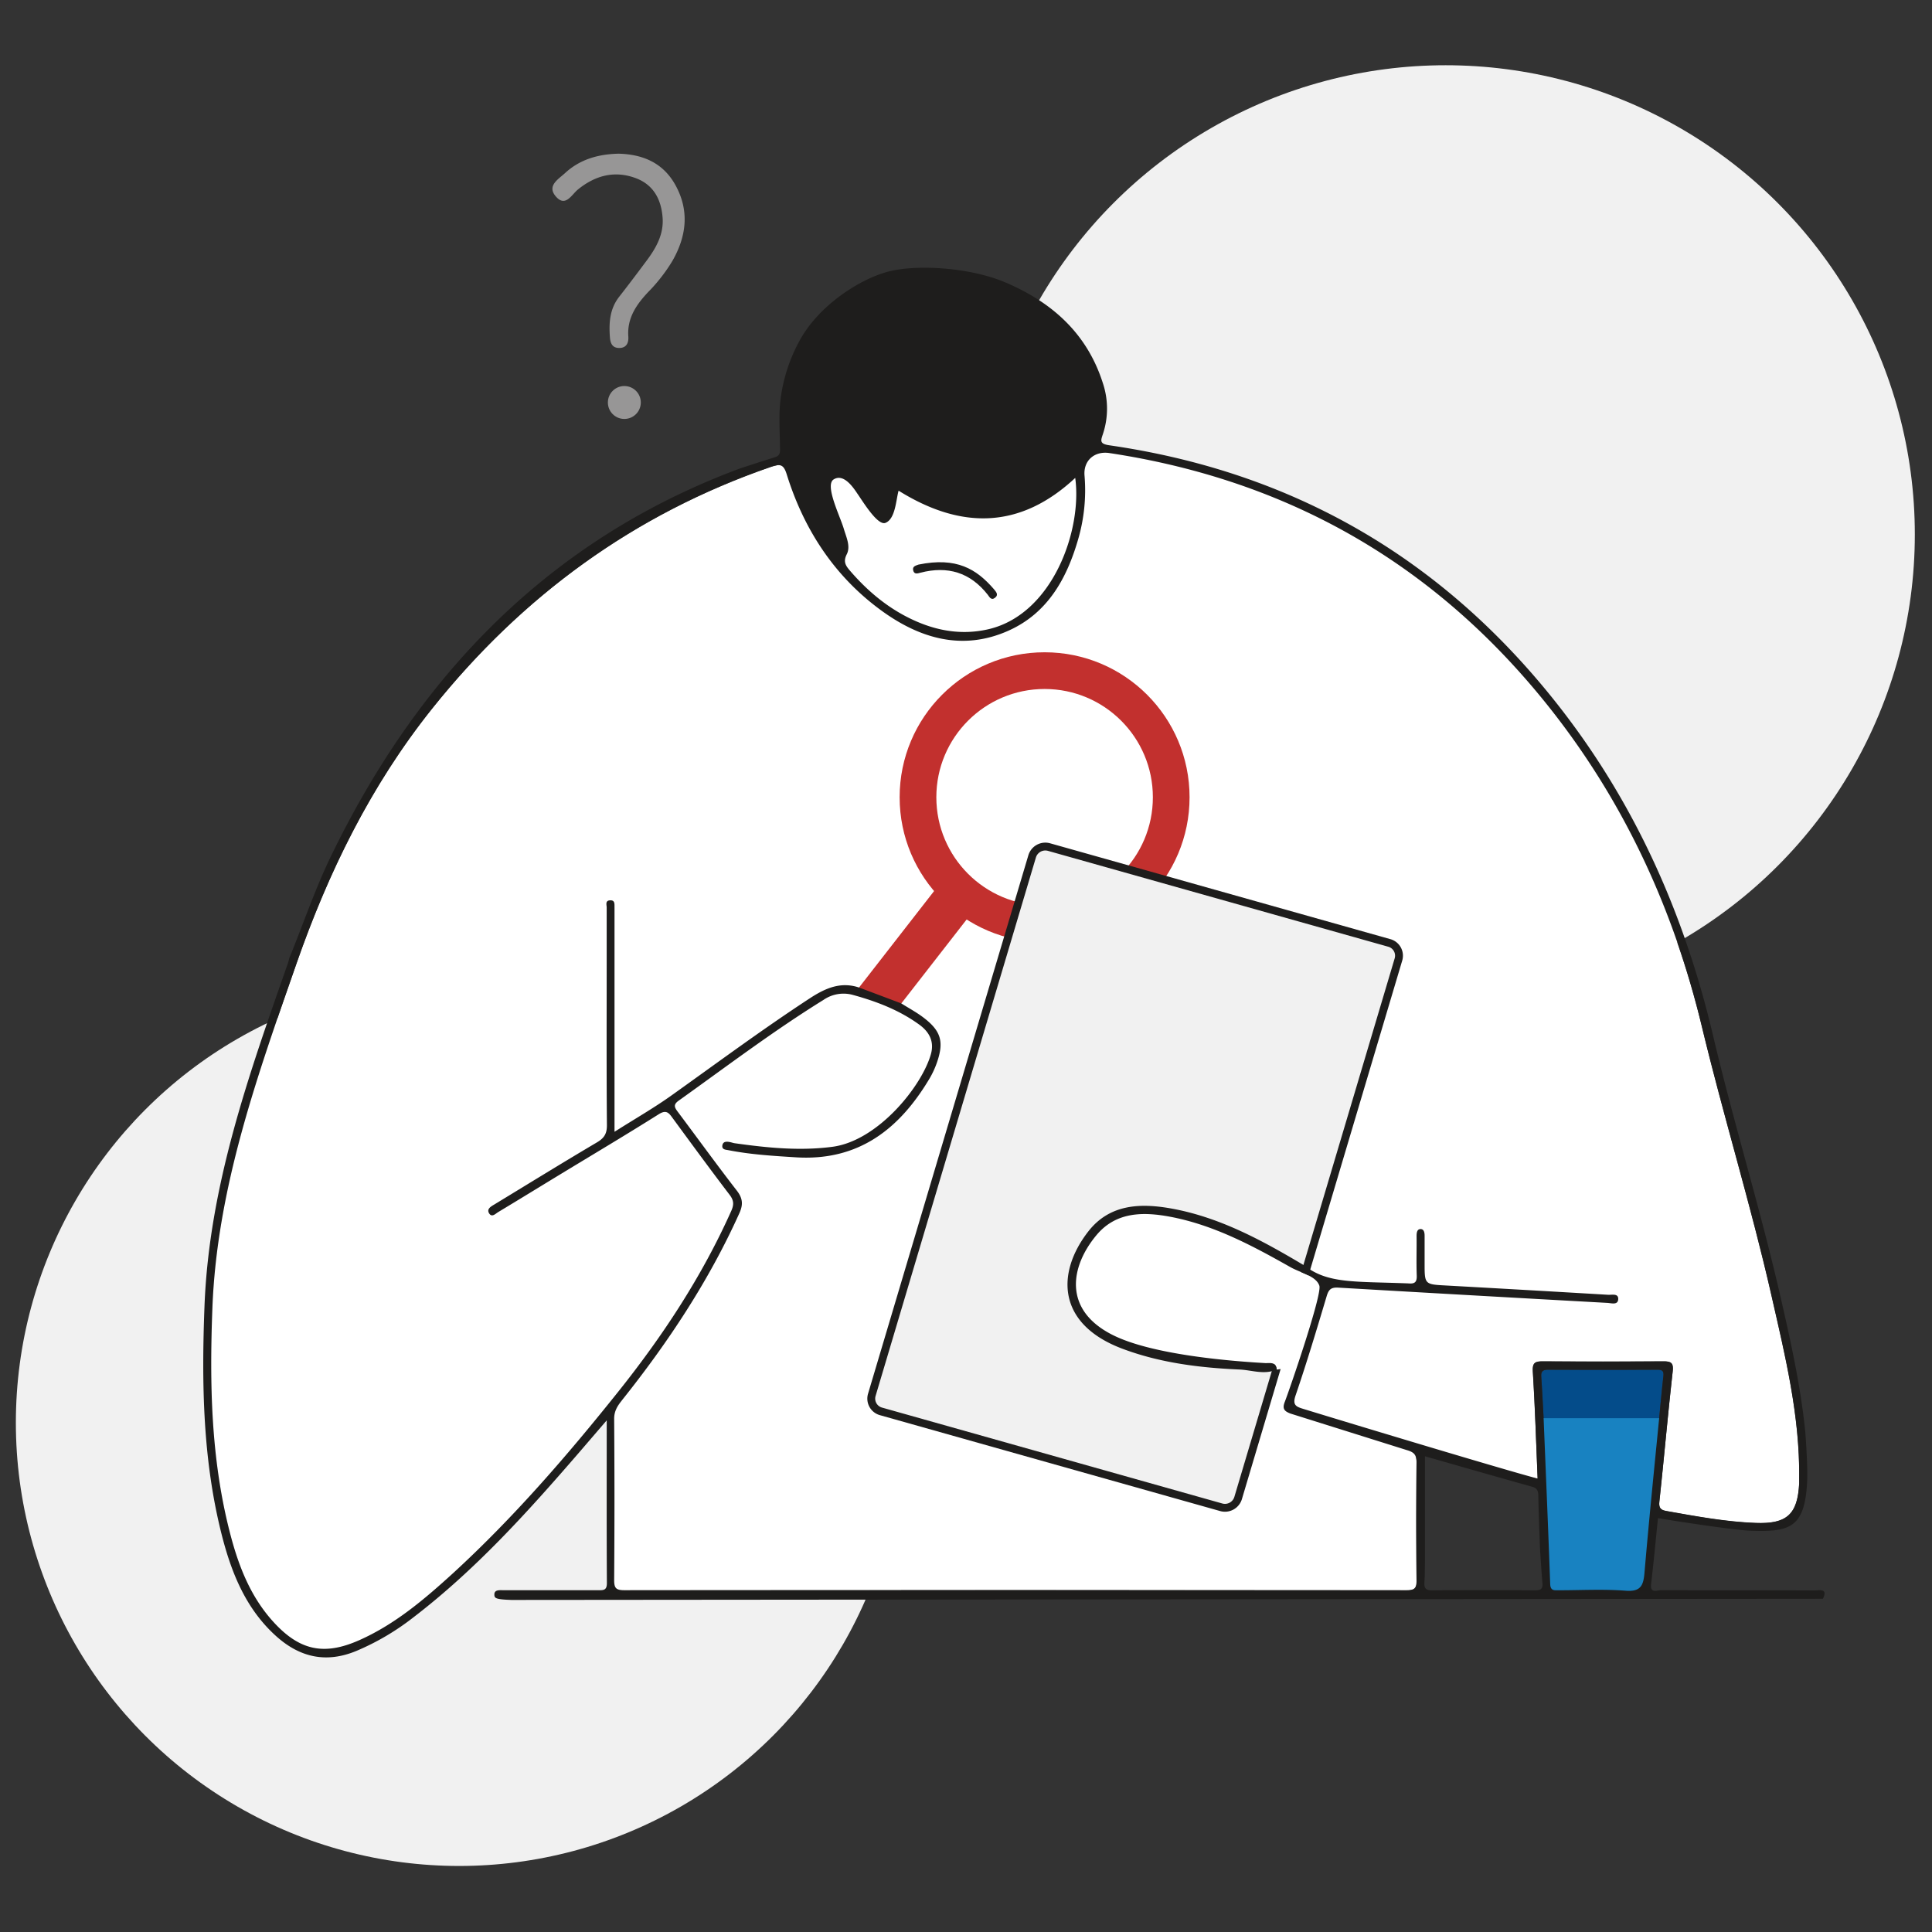 <svg id="Capa_1" data-name="Capa 1" xmlns="http://www.w3.org/2000/svg" viewBox="0 0 737.01 737.01"><rect x="0" y="0" width="737.01" height="737.01" fill="#333333" stroke="none"/><defs><style>.cls-1{fill:#979696;}.cls-2,.cls-6{fill:#f1f1f1;}.cls-3{fill:#1882c1;}.cls-4{fill:#fff;}.cls-5{fill:#c2302e;}.cls-6{stroke:#1e1d1c;stroke-miterlimit:10;stroke-width:3px;}.cls-7{fill:#044c8a;}.cls-8{fill:#1e1d1c;}</style></defs><circle class="cls-1" cx="238.17" cy="153.54" r="6.28"/><circle class="cls-2" cx="551.48" cy="203.87" r="178.98"/><polygon class="cls-3" points="627.54 608.18 590.74 608.18 587.62 540.96 633.94 540.96 627.54 608.18"/><circle class="cls-2" cx="175.15" cy="542.72" r="169.1"/><path class="cls-4" d="M235.7,531.14c-19.45,24.33-39.84,47.86-62.81,69-10.91,10-22.21,19.61-36,25.68-13.15,5.8-22.41,3.92-32.21-6.63-9.33-10-14-22.45-17.22-35.41-7-27.85-7.53-56.16-6.44-84.71,1.75-45.85,17-88.24,31.86-130.84,12.29-35.34,28.52-68.55,52-97.93,34.34-42.95,77-74.17,129.19-92.17,3.67-1.26,45.86-11.08,65.19-11.38,25.7-.39,58.19,5.28,63.95,6.14q105,15.67,169.87,99.68c27.55,35.56,45.64,75.52,56.16,119.18,8.26,34.28,18.68,68,26.5,102.4,5.23,23,10.87,45.92,10.59,69.75,0,.67,0,1.33,0,2-.6,11.87-4.72,15.55-16.6,15.1-11.5-.43-22.76-2.53-34-4.53-2-.36-3-1-2.74-3.54,1.78-16.53,3.22-33.11,5.08-49.63.38-3.38-.6-4-3.59-3.94q-23,.15-46,0c-2.92,0-4,.55-3.75,3.93.84,13.44,1.24,26.91,1.83,40.81-9-1.64-8.34-1.75-16.65-4.25-21.4-6.41-8.94-2.59-30.29-9.13l.86,7.24q-.26,22.48,0,45c0,3.19-.92,3.77-3.9,3.77q-149.19-.12-298.37,0c-3.14,0-3.83-.82-3.81-3.86q.21-30.74,0-61.47c0-3,1.25-5,2.93-7.06"/><polygon class="cls-5" points="342.54 384.44 326.85 377.8 363.93 330.15 376.92 340.26 342.54 384.44"/><circle class="cls-5" cx="398.49" cy="304.13" r="55.3"/><circle class="cls-4" cx="398.49" cy="304.13" r="41.3"/><path class="cls-6" d="M465.91,575,336.05,538.4a5.05,5.05,0,0,1-3.46-6.35L393.73,326.7a5.25,5.25,0,0,1,6.42-3.57L530,359.71a5.05,5.05,0,0,1,3.46,6.35L472.33,571.41A5.25,5.25,0,0,1,465.91,575Z"/><path class="cls-1" d="M236,58.63c9.23.24,16.88,3.48,21.56,11.8,5.54,9.85,4.35,19.68-1.07,29.13a63.85,63.85,0,0,1-9.2,11.82c-4.48,4.76-8.11,9.94-7.6,17,.18,2.51-.78,4.46-3.68,4.36-2.53-.09-3.19-1.95-3.35-4.16-.4-5.51-.05-10.79,3.56-15.39s7.06-9.21,10.53-13.86c3.64-4.9,6.56-10.13,6-16.53-.57-6.91-3.57-12.4-10.32-14.88-8-2.94-15.31-1-21.89,4.31-2.51,2-4.86,7.11-8.63,2.56-3.3-4,1.18-6.48,3.64-8.76C221.29,60.73,228.34,58.79,236,58.63Z"/><path class="cls-4" d="M494.14,521.56l-7.12.9c-.26-3.13-2.73-2.35-4.54-2.46-14.59-.82-29.16-1.78-43.4-5.41a72.25,72.25,0,0,1-14.88-5.43c-18.94-9.67-15.78-26.24-5.91-38,7.46-8.9,17.8-8.91,28-7,16.66,3.12,31.45,11,46,19.26,3.88,2.19,9.7,3.33,11,7.06,1.13,3.34-1.8,8.12-3.08,12.22C498.27,509,496.18,515.27,494.14,521.56Z"/><path class="cls-7" d="M632.93,541H588.85c-.29-5.29-.54-10.59-.9-15.87-.13-2,.65-2.61,2.56-2.61q20.93.07,41.84,0c2.16,0,2.36.88,2.16,2.69C633.9,530.42,633.44,535.69,632.93,541Z"/><path class="cls-8" d="M379.13,224.73c.8,1,2,2.15.38,3.35-1.43,1.08-2.1-.43-2.72-1.22-6.69-8.51-15.27-11.06-25.62-8.4-1,.26-2.43.82-2.81-.87-.35-1.51.82-1.77,2-2.21C364.91,212.4,372.49,217.06,379.13,224.73Z"/><path class="cls-8" d="M188.59,608.33c-.07-2,2.1-1.7,3.54-1.7q18,0,36,0c2,0,3.4.11,3.38-2.74-.12-20.28-.06-40.56-.06-62.06-4.09,4.75-7.46,8.69-10.85,12.62-19.39,22.44-39.24,44.41-62.91,62.54a95.42,95.42,0,0,1-21.82,12.83c-11.4,4.69-21.38,2.48-30.39-5.55-11.54-10.3-17.1-24-20.79-38.37-7.37-28.78-7.81-58.11-6.68-87.65,1.75-45.82,16.89-88.24,31.82-130.78.21-.61.33-1.25.49-1.88,5.4-13.13,9.89-26.63,16.15-39.42,38.25-78.71,92.77-124.1,156-147.53,4.38-1.41,8.74-2.86,13.14-4.21,2.11-.64,2-2.06,1.94-3.85-.08-6-.51-12,.16-17.89a62.92,62.92,0,0,1,7-22.16c7.45-14.22,23.84-24.37,34.46-27,10.79-2.72,30.85-1.53,44.32,4.19,17.76,7.54,31.17,19.42,37.21,38.39a30.7,30.7,0,0,1,0,19.57c-.84,2.5-1.23,3.65,2.5,4.19,67.08,9.7,122.5,40.33,165.92,92.61,32.33,38.92,52.77,83.41,64.34,132.45,7.79,33,17.84,65.45,25.47,98.51,4,17.45,7.94,34.93,9.74,52.8.08.8,1,13.37.72,18.84-.87,18-6.82,19.35-21.66,18.85-6-.2-29.25-3.75-35.25-4.81-.88,8.54-1.64,16.81-2.62,25.06-.47,3.9,2.36,2.42,3.86,2.43,19.5.09,39,0,58.49.1,1.9,0,5.18-.9,3.19,3.19-1.21,0-500.29.44-500.29.44C188.91,610.13,188.63,609.63,188.59,608.33Zm355-13.75c-.06,3,0,6-.21,8.93-.15,2.26.41,3.19,2.94,3.16,13.1-.12,26.19-.09,39.29,0,2.16,0,3-.58,2.79-2.79-.4-4.43-.64-8.88-.94-13.32-.23-6.64-.51-13.28-.63-19.92,0-1.9-.46-3-2.49-3.53-13.5-3.76-27-7.65-40.75-11.58Zm-51.37-55.36c-2.15-.85-3.18-1.7-2.12-4.41,1.68-4.28,14.33-41,13.2-44.35-1.27-3.73-7.09-4.87-11-7.06-14.58-8.24-29.37-16.14-46-19.26-10.22-1.91-20.56-1.9-28,7-9.87,11.78-13,28.35,5.91,38,14.67,7.49,43.69,10,58.28,10.84,1.81.11,4.28-.67,4.54,2.46-4.71,2.13-9.5.21-14.18,0-15.28-.67-30.44-2.55-44.86-8-24.85-9.42-25.06-28.93-12.87-44.63,8.25-10.63,20.17-10.94,32.26-8.69,18.41,3.43,34.59,12.34,50.36,21.74,8.84,6.92,19.2,5.92,39.59,6.73,2.35.21,3.21-.47,3.12-3-.19-5,0-10-.06-15,0-1.24.12-2.68,1.47-2.73s1.6,1.35,1.59,2.6c0,3.5,0,7,0,10.5,0,8,0,8,8.22,8.43q30.89,1.71,61.77,3.54c1.46.09,4.06-.66,3.86,1.78-.18,2.22-2.63,1.39-4.15,1.31q-51.33-2.83-102.64-5.82c-2.8-.16-3.67.76-4.42,3.26-3.79,12.69-7.6,25.37-11.87,37.89-1.2,3.51.07,4.23,2.76,5.05,21.35,6.55,77.77,23.55,89.6,26.64-.59-13.9-1-27.37-1.83-40.81-.21-3.38.83-3.94,3.75-3.93q23,.15,46,0c3,0,4,.56,3.59,3.94-1.86,16.52-3.3,33.1-5.08,49.63-.28,2.55.7,3.18,2.74,3.54,11.29,2,22.55,4.1,34,4.53,11.88.45,16-3.23,16.6-15.1,0-.67,0-1.33,0-2,.28-23.83-5.36-46.77-10.59-69.75-7.82-34.39-18.24-68.12-26.5-102.4-10.52-43.66-28.61-83.62-56.16-119.18q-65-83.82-169.87-99.68c-5.76-.86-10,2.9-9.51,8.61a66.72,66.72,0,0,1-2.4,24.17c-4.32,15-11.59,28.23-26.53,34.94-17.63,7.92-34,3-48.66-7.71-17.81-13-29.45-30.82-36-51.84-1.16-3.75-2.39-4.19-6.06-2.93-52.17,18-94.85,49.22-129.19,92.17-23.49,29.38-39.72,62.59-52,97.93-14.82,42.6-30.11,85-31.86,130.84-1.09,28.55-.59,56.86,6.44,84.71,3.27,13,7.89,25.38,17.22,35.41,9.8,10.55,19.06,12.43,32.21,6.63,13.75-6.07,25-15.66,36-25.68,23-21.12,43.36-44.65,62.81-69,17.05-21.34,32-44,43.22-69.06,1.06-2.35,1.11-4-.57-6.2-7.46-9.78-14.72-19.71-22-29.63-1.44-2-2.47-2.76-5.08-1.12-12.36,7.78-24.92,15.25-37.41,22.83-7.94,4.83-15.86,9.7-23.83,14.49-1,.61-2.37,2.14-3.42.51s.56-2.6,1.88-3.37c.43-.25.85-.53,1.28-.78,12.62-7.67,25.19-15.43,37.91-22.94,2.77-1.63,3.87-3.3,3.84-6.62-.18-20.32-.09-40.65-.09-61,0-7.33,0-14.66,0-22,0-1-.62-2.58,1.19-2.73,2.07-.18,1.76,1.48,1.8,2.77,0,1,0,2,0,3v82.52c7.86-5,15.2-9.18,22-14.06,17.46-12.45,34.68-25.21,52.64-36.95,6-3.9,11.94-6.46,19.1-3.86l15.65,5.89c2.8,1.77,5.74,3.34,8.37,5.33,6.85,5.18,8,9.31,5.19,17.36a33.71,33.71,0,0,1-2.7,5.85c-11.48,19.33-27.08,31.66-51,30.18-8.64-.54-17.26-1.05-25.77-2.72-1.09-.21-2.62-.2-2.33-1.87.26-1.49,1.6-1.47,2.81-1.24.66.12,1.29.37,1.94.46,12.38,1.74,24.75,3,37.27,1.35,17.4-2.33,34.11-23.14,37.53-35.36,1.32-4.71-.53-8.4-4.43-11.23-7.64-5.55-16.25-8.84-25.26-11.32a13.42,13.42,0,0,0-11.29,1.88c-19.1,11.83-37,25.41-55.24,38.43-2.24,1.59-1.52,2.69-.25,4.38,7.5,10,14.79,20.08,22.43,29.94,2.25,2.91,2.47,5.27,1,8.55-11.66,25.91-27.21,49.36-44.87,71.49-1.68,2.11-2.95,4.07-2.93,7.06q.23,30.74,0,61.47c0,3,.67,3.86,3.81,3.86q149.18-.13,298.37,0c3,0,3.94-.58,3.9-3.77q-.29-22.49,0-45c0-2.94-1-3.89-3.69-4.67M632.93,541c.51-5.27,1-10.54,1.58-15.8.2-1.81,0-2.7-2.16-2.69q-20.93.1-41.84,0c-1.91,0-2.69.65-2.56,2.61.36,5.28.61,10.58.9,15.87.85,21.09,1.76,42.19,2.51,63.29.1,2.66,1.62,2.37,3.3,2.37,8.49,0,17-.49,25.47.17,5.71.45,6.77-1.93,7.19-6.75C629,580.33,631,560.65,632.93,541ZM410.17,182.31c-21.17,19.77-43.81,19.58-67.38,4.87-1,3.57-1.21,10.76-5,12.28-2.91,1.17-8.34-7.69-10.5-10.83-1.3-1.89-5.22-8.33-9.29-5.73-3.47,2.21,2.48,14,3.91,18.88.93,3.17,2.64,6.64,1.11,9.66-1.38,2.74-.5,4.19,1,6,7.23,8.45,15.62,15.36,25.92,19.76,8.78,3.75,17.82,5,27.22,2.81C401.62,234.24,412.9,202.16,410.17,182.31Z"/></svg>